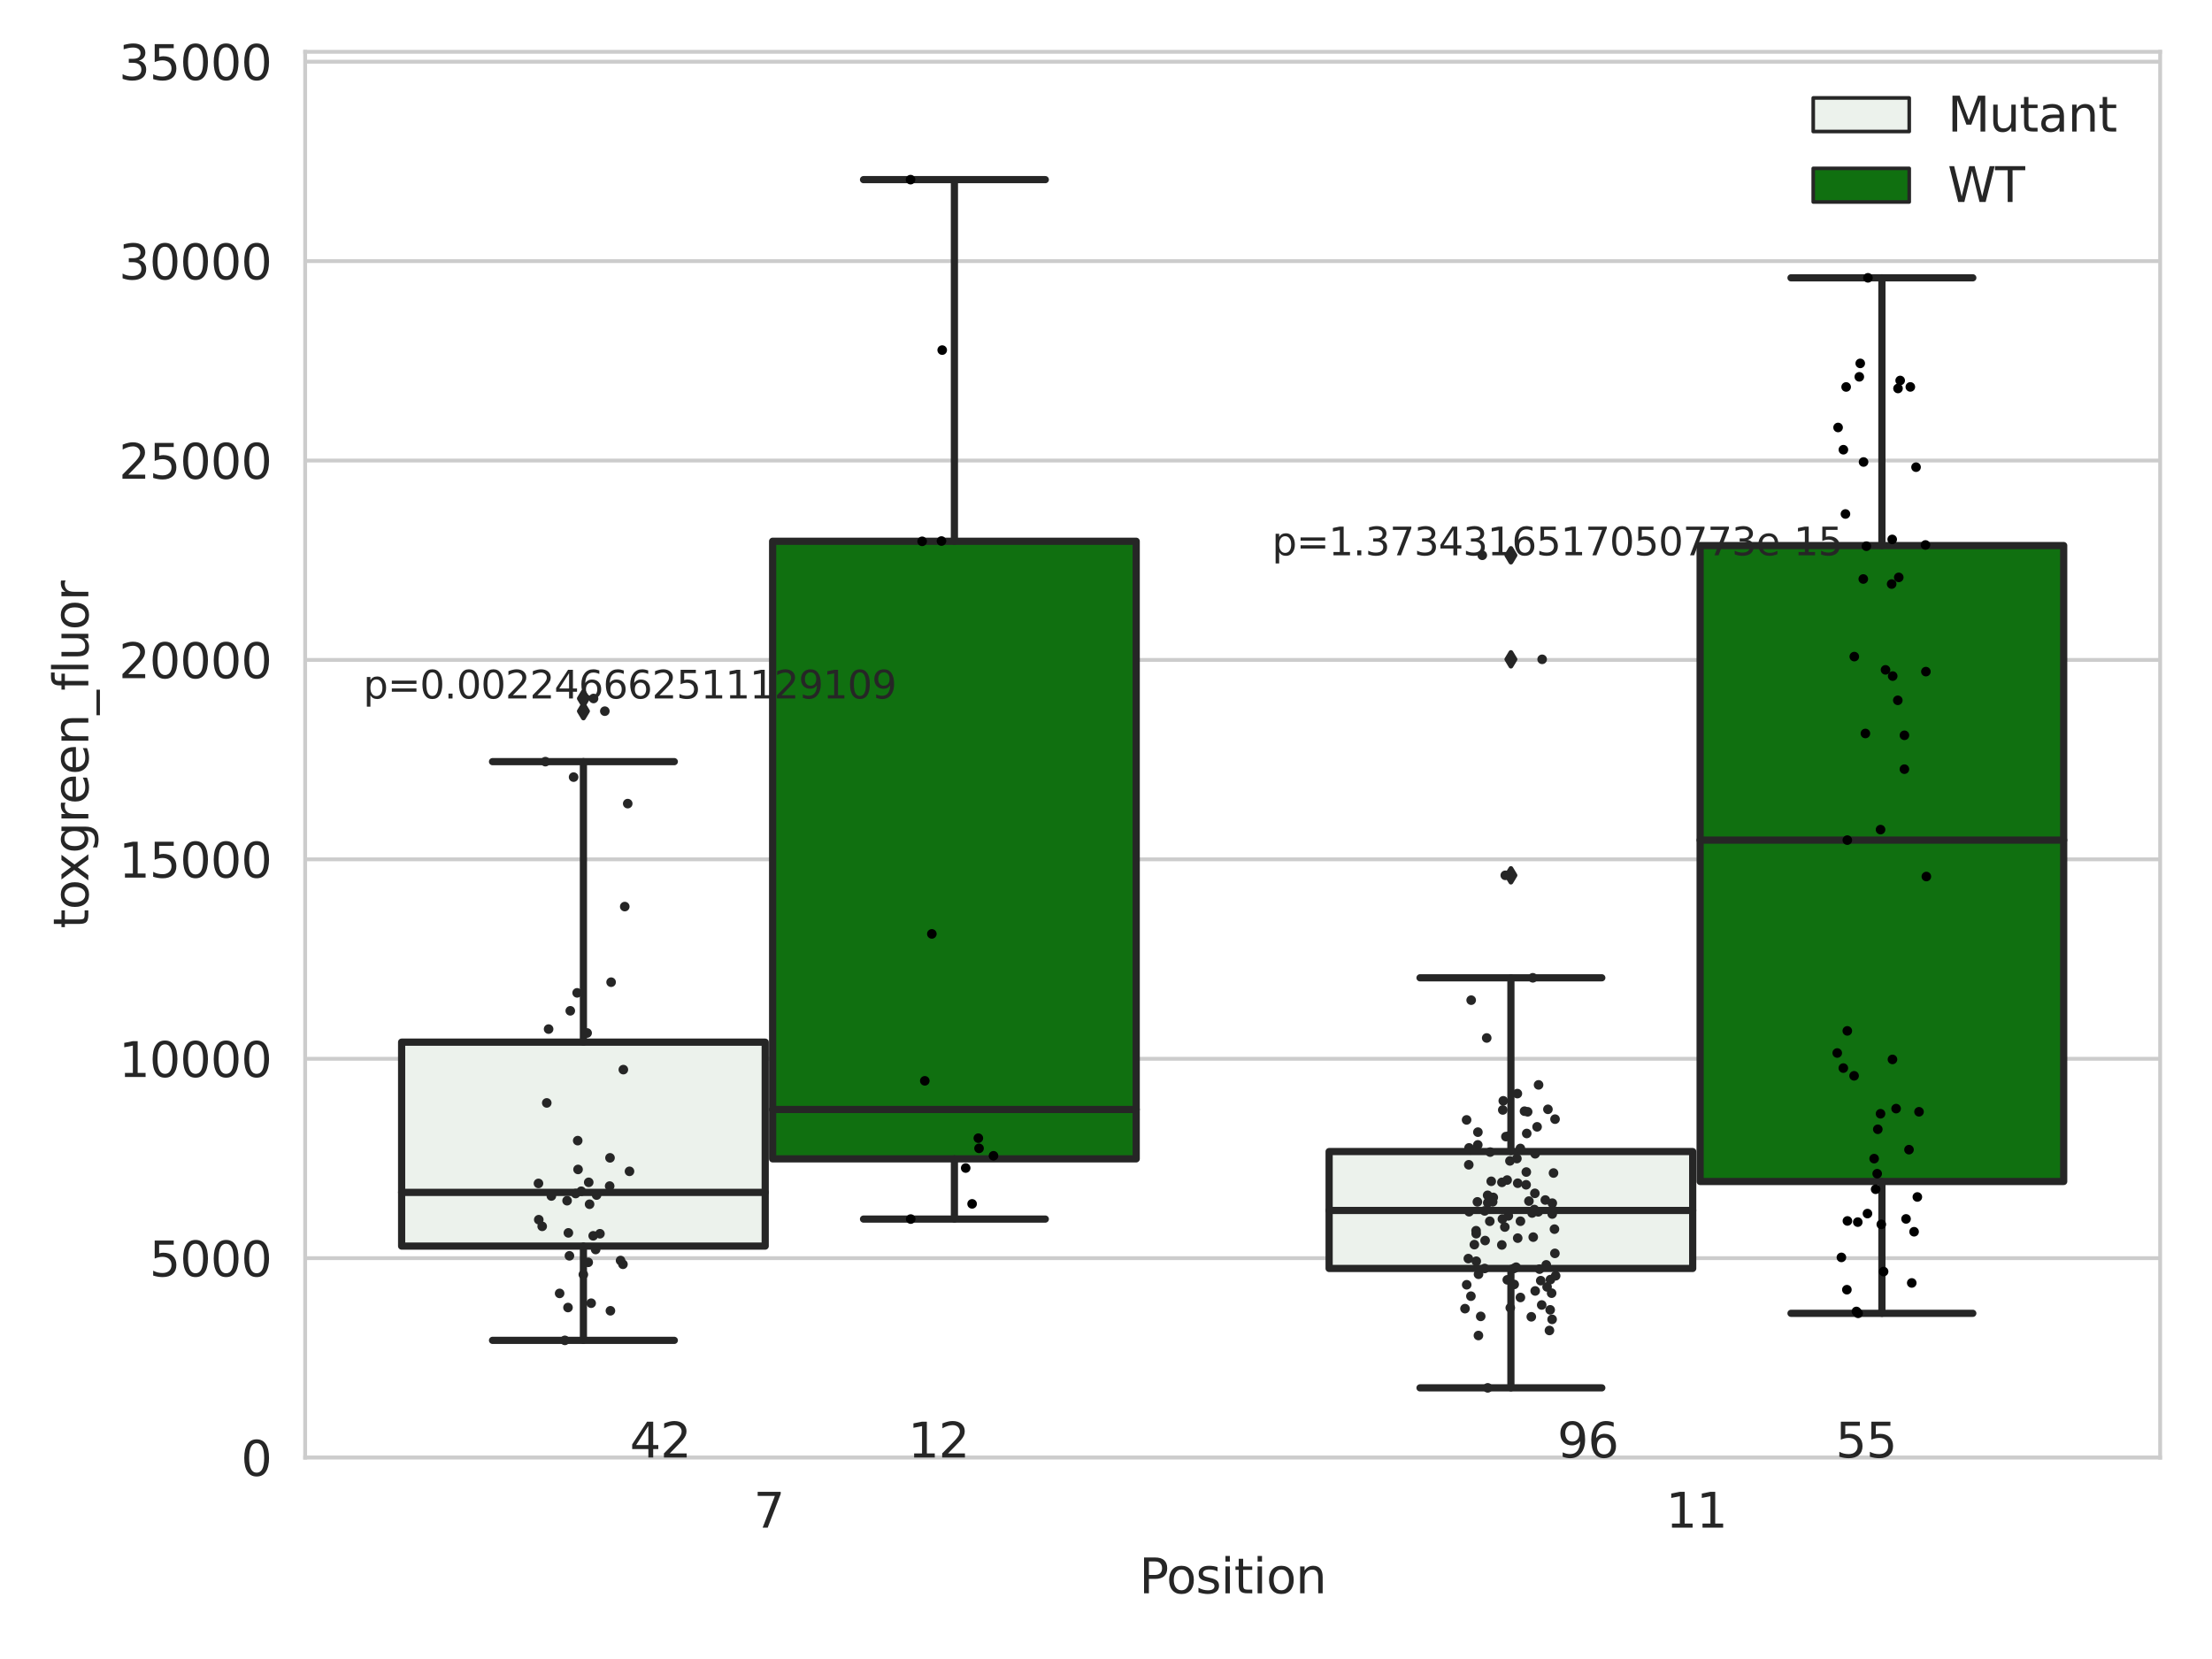 <?xml version="1.0" encoding="utf-8" standalone="no"?>
<!DOCTYPE svg PUBLIC "-//W3C//DTD SVG 1.1//EN"
  "http://www.w3.org/Graphics/SVG/1.1/DTD/svg11.dtd">
<svg xmlns:xlink="http://www.w3.org/1999/xlink" width="460.8pt" height="345.6pt" viewBox="0 0 460.8 345.6" xmlns="http://www.w3.org/2000/svg" version="1.1">
 <defs>
  <style type="text/css">*{stroke-linejoin: round; stroke-linecap: butt}</style>
 </defs>
 <g id="figure_1">
  <g id="patch_1">
   <path d="M 0 345.6 
L 460.8 345.6 
L 460.8 0 
L 0 0 
z
" style="fill: #ffffff"/>
  </g>
  <g id="axes_1">
   <g id="patch_2">
    <path d="M 63.571 303.64 
L 450 303.64 
L 450 10.8 
L 63.571 10.8 
z
" style="fill: #ffffff"/>
   </g>
   <g id="matplotlib.axis_1">
    <g id="xtick_1">
     <g id="text_1">
      <!-- 7 -->
      <g style="fill: #262626" transform="translate(156.997 318.238)scale(0.1 -0.1)">
       <defs>
        <path id="DejaVuSans-37" d="M 525 4666 
L 3525 4666 
L 3525 4397 
L 1831 0 
L 1172 0 
L 2766 4134 
L 525 4134 
L 525 4666 
z
" transform="scale(0.016)"/>
       </defs>
       <use xlink:href="#DejaVuSans-37"/>
      </g>
     </g>
    </g>
    <g id="xtick_2">
     <g id="text_2">
      <!-- 11 -->
      <g style="fill: #262626" transform="translate(347.03 318.238)scale(0.1 -0.1)">
       <defs>
        <path id="DejaVuSans-31" d="M 794 531 
L 1825 531 
L 1825 4091 
L 703 3866 
L 703 4441 
L 1819 4666 
L 2450 4666 
L 2450 531 
L 3481 531 
L 3481 0 
L 794 0 
L 794 531 
z
" transform="scale(0.016)"/>
       </defs>
       <use xlink:href="#DejaVuSans-31"/>
       <use xlink:href="#DejaVuSans-31" x="63.623"/>
      </g>
     </g>
    </g>
    <g id="text_3">
     <!-- Position -->
     <g style="fill: #262626" transform="translate(237.322 331.917)scale(0.1 -0.1)">
      <defs>
       <path id="DejaVuSans-50" d="M 1259 4147 
L 1259 2394 
L 2053 2394 
Q 2494 2394 2734 2622 
Q 2975 2850 2975 3272 
Q 2975 3691 2734 3919 
Q 2494 4147 2053 4147 
L 1259 4147 
z
M 628 4666 
L 2053 4666 
Q 2838 4666 3239 4311 
Q 3641 3956 3641 3272 
Q 3641 2581 3239 2228 
Q 2838 1875 2053 1875 
L 1259 1875 
L 1259 0 
L 628 0 
L 628 4666 
z
" transform="scale(0.016)"/>
       <path id="DejaVuSans-6f" d="M 1959 3097 
Q 1497 3097 1228 2736 
Q 959 2375 959 1747 
Q 959 1119 1226 758 
Q 1494 397 1959 397 
Q 2419 397 2687 759 
Q 2956 1122 2956 1747 
Q 2956 2369 2687 2733 
Q 2419 3097 1959 3097 
z
M 1959 3584 
Q 2709 3584 3137 3096 
Q 3566 2609 3566 1747 
Q 3566 888 3137 398 
Q 2709 -91 1959 -91 
Q 1206 -91 779 398 
Q 353 888 353 1747 
Q 353 2609 779 3096 
Q 1206 3584 1959 3584 
z
" transform="scale(0.016)"/>
       <path id="DejaVuSans-73" d="M 2834 3397 
L 2834 2853 
Q 2591 2978 2328 3040 
Q 2066 3103 1784 3103 
Q 1356 3103 1142 2972 
Q 928 2841 928 2578 
Q 928 2378 1081 2264 
Q 1234 2150 1697 2047 
L 1894 2003 
Q 2506 1872 2764 1633 
Q 3022 1394 3022 966 
Q 3022 478 2636 193 
Q 2250 -91 1575 -91 
Q 1294 -91 989 -36 
Q 684 19 347 128 
L 347 722 
Q 666 556 975 473 
Q 1284 391 1588 391 
Q 1994 391 2212 530 
Q 2431 669 2431 922 
Q 2431 1156 2273 1281 
Q 2116 1406 1581 1522 
L 1381 1569 
Q 847 1681 609 1914 
Q 372 2147 372 2553 
Q 372 3047 722 3315 
Q 1072 3584 1716 3584 
Q 2034 3584 2315 3537 
Q 2597 3491 2834 3397 
z
" transform="scale(0.016)"/>
       <path id="DejaVuSans-69" d="M 603 3500 
L 1178 3500 
L 1178 0 
L 603 0 
L 603 3500 
z
M 603 4863 
L 1178 4863 
L 1178 4134 
L 603 4134 
L 603 4863 
z
" transform="scale(0.016)"/>
       <path id="DejaVuSans-74" d="M 1172 4494 
L 1172 3500 
L 2356 3500 
L 2356 3053 
L 1172 3053 
L 1172 1153 
Q 1172 725 1289 603 
Q 1406 481 1766 481 
L 2356 481 
L 2356 0 
L 1766 0 
Q 1100 0 847 248 
Q 594 497 594 1153 
L 594 3053 
L 172 3053 
L 172 3500 
L 594 3500 
L 594 4494 
L 1172 4494 
z
" transform="scale(0.016)"/>
       <path id="DejaVuSans-6e" d="M 3513 2113 
L 3513 0 
L 2938 0 
L 2938 2094 
Q 2938 2591 2744 2837 
Q 2550 3084 2163 3084 
Q 1697 3084 1428 2787 
Q 1159 2491 1159 1978 
L 1159 0 
L 581 0 
L 581 3500 
L 1159 3500 
L 1159 2956 
Q 1366 3272 1645 3428 
Q 1925 3584 2291 3584 
Q 2894 3584 3203 3211 
Q 3513 2838 3513 2113 
z
" transform="scale(0.016)"/>
      </defs>
      <use xlink:href="#DejaVuSans-50"/>
      <use xlink:href="#DejaVuSans-6f" x="56.678"/>
      <use xlink:href="#DejaVuSans-73" x="117.859"/>
      <use xlink:href="#DejaVuSans-69" x="169.959"/>
      <use xlink:href="#DejaVuSans-74" x="197.742"/>
      <use xlink:href="#DejaVuSans-69" x="236.951"/>
      <use xlink:href="#DejaVuSans-6f" x="264.734"/>
      <use xlink:href="#DejaVuSans-6e" x="325.916"/>
     </g>
    </g>
   </g>
   <g id="matplotlib.axis_2">
    <g id="ytick_1">
     <g id="line2d_1">
      <path d="M 63.571 303.64 
L 450 303.64 
" clip-path="url(#p4d2f147c41)" style="fill: none; stroke: #cccccc; stroke-width: 0.8; stroke-linecap: round"/>
     </g>
     <g id="text_4">
      <!-- 0 -->
      <g style="fill: #262626" transform="translate(50.209 307.439)scale(0.1 -0.1)">
       <defs>
        <path id="DejaVuSans-30" d="M 2034 4250 
Q 1547 4250 1301 3770 
Q 1056 3291 1056 2328 
Q 1056 1369 1301 889 
Q 1547 409 2034 409 
Q 2525 409 2770 889 
Q 3016 1369 3016 2328 
Q 3016 3291 2770 3770 
Q 2525 4250 2034 4250 
z
M 2034 4750 
Q 2819 4750 3233 4129 
Q 3647 3509 3647 2328 
Q 3647 1150 3233 529 
Q 2819 -91 2034 -91 
Q 1250 -91 836 529 
Q 422 1150 422 2328 
Q 422 3509 836 4129 
Q 1250 4750 2034 4750 
z
" transform="scale(0.016)"/>
       </defs>
       <use xlink:href="#DejaVuSans-30"/>
      </g>
     </g>
    </g>
    <g id="ytick_2">
     <g id="line2d_2">
      <path d="M 63.571 262.099 
L 450 262.099 
" clip-path="url(#p4d2f147c41)" style="fill: none; stroke: #cccccc; stroke-width: 0.8; stroke-linecap: round"/>
     </g>
     <g id="text_5">
      <!-- 5000 -->
      <g style="fill: #262626" transform="translate(31.121 265.898)scale(0.1 -0.1)">
       <defs>
        <path id="DejaVuSans-35" d="M 691 4666 
L 3169 4666 
L 3169 4134 
L 1269 4134 
L 1269 2991 
Q 1406 3038 1543 3061 
Q 1681 3084 1819 3084 
Q 2600 3084 3056 2656 
Q 3513 2228 3513 1497 
Q 3513 744 3044 326 
Q 2575 -91 1722 -91 
Q 1428 -91 1123 -41 
Q 819 9 494 109 
L 494 744 
Q 775 591 1075 516 
Q 1375 441 1709 441 
Q 2250 441 2565 725 
Q 2881 1009 2881 1497 
Q 2881 1984 2565 2268 
Q 2250 2553 1709 2553 
Q 1456 2553 1204 2497 
Q 953 2441 691 2322 
L 691 4666 
z
" transform="scale(0.016)"/>
       </defs>
       <use xlink:href="#DejaVuSans-35"/>
       <use xlink:href="#DejaVuSans-30" x="63.623"/>
       <use xlink:href="#DejaVuSans-30" x="127.246"/>
       <use xlink:href="#DejaVuSans-30" x="190.869"/>
      </g>
     </g>
    </g>
    <g id="ytick_3">
     <g id="line2d_3">
      <path d="M 63.571 220.558 
L 450 220.558 
" clip-path="url(#p4d2f147c41)" style="fill: none; stroke: #cccccc; stroke-width: 0.8; stroke-linecap: round"/>
     </g>
     <g id="text_6">
      <!-- 10000 -->
      <g style="fill: #262626" transform="translate(24.759 224.357)scale(0.1 -0.1)">
       <use xlink:href="#DejaVuSans-31"/>
       <use xlink:href="#DejaVuSans-30" x="63.623"/>
       <use xlink:href="#DejaVuSans-30" x="127.246"/>
       <use xlink:href="#DejaVuSans-30" x="190.869"/>
       <use xlink:href="#DejaVuSans-30" x="254.492"/>
      </g>
     </g>
    </g>
    <g id="ytick_4">
     <g id="line2d_4">
      <path d="M 63.571 179.017 
L 450 179.017 
" clip-path="url(#p4d2f147c41)" style="fill: none; stroke: #cccccc; stroke-width: 0.8; stroke-linecap: round"/>
     </g>
     <g id="text_7">
      <!-- 15000 -->
      <g style="fill: #262626" transform="translate(24.759 182.817)scale(0.1 -0.1)">
       <use xlink:href="#DejaVuSans-31"/>
       <use xlink:href="#DejaVuSans-35" x="63.623"/>
       <use xlink:href="#DejaVuSans-30" x="127.246"/>
       <use xlink:href="#DejaVuSans-30" x="190.869"/>
       <use xlink:href="#DejaVuSans-30" x="254.492"/>
      </g>
     </g>
    </g>
    <g id="ytick_5">
     <g id="line2d_5">
      <path d="M 63.571 137.476 
L 450 137.476 
" clip-path="url(#p4d2f147c41)" style="fill: none; stroke: #cccccc; stroke-width: 0.8; stroke-linecap: round"/>
     </g>
     <g id="text_8">
      <!-- 20000 -->
      <g style="fill: #262626" transform="translate(24.759 141.276)scale(0.1 -0.1)">
       <defs>
        <path id="DejaVuSans-32" d="M 1228 531 
L 3431 531 
L 3431 0 
L 469 0 
L 469 531 
Q 828 903 1448 1529 
Q 2069 2156 2228 2338 
Q 2531 2678 2651 2914 
Q 2772 3150 2772 3378 
Q 2772 3750 2511 3984 
Q 2250 4219 1831 4219 
Q 1534 4219 1204 4116 
Q 875 4013 500 3803 
L 500 4441 
Q 881 4594 1212 4672 
Q 1544 4750 1819 4750 
Q 2544 4750 2975 4387 
Q 3406 4025 3406 3419 
Q 3406 3131 3298 2873 
Q 3191 2616 2906 2266 
Q 2828 2175 2409 1742 
Q 1991 1309 1228 531 
z
" transform="scale(0.016)"/>
       </defs>
       <use xlink:href="#DejaVuSans-32"/>
       <use xlink:href="#DejaVuSans-30" x="63.623"/>
       <use xlink:href="#DejaVuSans-30" x="127.246"/>
       <use xlink:href="#DejaVuSans-30" x="190.869"/>
       <use xlink:href="#DejaVuSans-30" x="254.492"/>
      </g>
     </g>
    </g>
    <g id="ytick_6">
     <g id="line2d_6">
      <path d="M 63.571 95.936 
L 450 95.936 
" clip-path="url(#p4d2f147c41)" style="fill: none; stroke: #cccccc; stroke-width: 0.8; stroke-linecap: round"/>
     </g>
     <g id="text_9">
      <!-- 25000 -->
      <g style="fill: #262626" transform="translate(24.759 99.735)scale(0.1 -0.1)">
       <use xlink:href="#DejaVuSans-32"/>
       <use xlink:href="#DejaVuSans-35" x="63.623"/>
       <use xlink:href="#DejaVuSans-30" x="127.246"/>
       <use xlink:href="#DejaVuSans-30" x="190.869"/>
       <use xlink:href="#DejaVuSans-30" x="254.492"/>
      </g>
     </g>
    </g>
    <g id="ytick_7">
     <g id="line2d_7">
      <path d="M 63.571 54.395 
L 450 54.395 
" clip-path="url(#p4d2f147c41)" style="fill: none; stroke: #cccccc; stroke-width: 0.8; stroke-linecap: round"/>
     </g>
     <g id="text_10">
      <!-- 30000 -->
      <g style="fill: #262626" transform="translate(24.759 58.194)scale(0.1 -0.1)">
       <defs>
        <path id="DejaVuSans-33" d="M 2597 2516 
Q 3050 2419 3304 2112 
Q 3559 1806 3559 1356 
Q 3559 666 3084 287 
Q 2609 -91 1734 -91 
Q 1441 -91 1130 -33 
Q 819 25 488 141 
L 488 750 
Q 750 597 1062 519 
Q 1375 441 1716 441 
Q 2309 441 2620 675 
Q 2931 909 2931 1356 
Q 2931 1769 2642 2001 
Q 2353 2234 1838 2234 
L 1294 2234 
L 1294 2753 
L 1863 2753 
Q 2328 2753 2575 2939 
Q 2822 3125 2822 3475 
Q 2822 3834 2567 4026 
Q 2313 4219 1838 4219 
Q 1578 4219 1281 4162 
Q 984 4106 628 3988 
L 628 4550 
Q 988 4650 1302 4700 
Q 1616 4750 1894 4750 
Q 2613 4750 3031 4423 
Q 3450 4097 3450 3541 
Q 3450 3153 3228 2886 
Q 3006 2619 2597 2516 
z
" transform="scale(0.016)"/>
       </defs>
       <use xlink:href="#DejaVuSans-33"/>
       <use xlink:href="#DejaVuSans-30" x="63.623"/>
       <use xlink:href="#DejaVuSans-30" x="127.246"/>
       <use xlink:href="#DejaVuSans-30" x="190.869"/>
       <use xlink:href="#DejaVuSans-30" x="254.492"/>
      </g>
     </g>
    </g>
    <g id="ytick_8">
     <g id="line2d_8">
      <path d="M 63.571 12.854 
L 450 12.854 
" clip-path="url(#p4d2f147c41)" style="fill: none; stroke: #cccccc; stroke-width: 0.8; stroke-linecap: round"/>
     </g>
     <g id="text_11">
      <!-- 35000 -->
      <g style="fill: #262626" transform="translate(24.759 16.653)scale(0.1 -0.1)">
       <use xlink:href="#DejaVuSans-33"/>
       <use xlink:href="#DejaVuSans-35" x="63.623"/>
       <use xlink:href="#DejaVuSans-30" x="127.246"/>
       <use xlink:href="#DejaVuSans-30" x="190.869"/>
       <use xlink:href="#DejaVuSans-30" x="254.492"/>
      </g>
     </g>
    </g>
    <g id="text_12">
     <!-- toxgreen_fluor -->
     <g style="fill: #262626" transform="translate(18.401 193.415)rotate(-90)scale(0.1 -0.1)">
      <defs>
       <path id="DejaVuSans-78" d="M 3513 3500 
L 2247 1797 
L 3578 0 
L 2900 0 
L 1881 1375 
L 863 0 
L 184 0 
L 1544 1831 
L 300 3500 
L 978 3500 
L 1906 2253 
L 2834 3500 
L 3513 3500 
z
" transform="scale(0.016)"/>
       <path id="DejaVuSans-67" d="M 2906 1791 
Q 2906 2416 2648 2759 
Q 2391 3103 1925 3103 
Q 1463 3103 1205 2759 
Q 947 2416 947 1791 
Q 947 1169 1205 825 
Q 1463 481 1925 481 
Q 2391 481 2648 825 
Q 2906 1169 2906 1791 
z
M 3481 434 
Q 3481 -459 3084 -895 
Q 2688 -1331 1869 -1331 
Q 1566 -1331 1297 -1286 
Q 1028 -1241 775 -1147 
L 775 -588 
Q 1028 -725 1275 -790 
Q 1522 -856 1778 -856 
Q 2344 -856 2625 -561 
Q 2906 -266 2906 331 
L 2906 616 
Q 2728 306 2450 153 
Q 2172 0 1784 0 
Q 1141 0 747 490 
Q 353 981 353 1791 
Q 353 2603 747 3093 
Q 1141 3584 1784 3584 
Q 2172 3584 2450 3431 
Q 2728 3278 2906 2969 
L 2906 3500 
L 3481 3500 
L 3481 434 
z
" transform="scale(0.016)"/>
       <path id="DejaVuSans-72" d="M 2631 2963 
Q 2534 3019 2420 3045 
Q 2306 3072 2169 3072 
Q 1681 3072 1420 2755 
Q 1159 2438 1159 1844 
L 1159 0 
L 581 0 
L 581 3500 
L 1159 3500 
L 1159 2956 
Q 1341 3275 1631 3429 
Q 1922 3584 2338 3584 
Q 2397 3584 2469 3576 
Q 2541 3569 2628 3553 
L 2631 2963 
z
" transform="scale(0.016)"/>
       <path id="DejaVuSans-65" d="M 3597 1894 
L 3597 1613 
L 953 1613 
Q 991 1019 1311 708 
Q 1631 397 2203 397 
Q 2534 397 2845 478 
Q 3156 559 3463 722 
L 3463 178 
Q 3153 47 2828 -22 
Q 2503 -91 2169 -91 
Q 1331 -91 842 396 
Q 353 884 353 1716 
Q 353 2575 817 3079 
Q 1281 3584 2069 3584 
Q 2775 3584 3186 3129 
Q 3597 2675 3597 1894 
z
M 3022 2063 
Q 3016 2534 2758 2815 
Q 2500 3097 2075 3097 
Q 1594 3097 1305 2825 
Q 1016 2553 972 2059 
L 3022 2063 
z
" transform="scale(0.016)"/>
       <path id="DejaVuSans-5f" d="M 3263 -1063 
L 3263 -1509 
L -63 -1509 
L -63 -1063 
L 3263 -1063 
z
" transform="scale(0.016)"/>
       <path id="DejaVuSans-66" d="M 2375 4863 
L 2375 4384 
L 1825 4384 
Q 1516 4384 1395 4259 
Q 1275 4134 1275 3809 
L 1275 3500 
L 2222 3500 
L 2222 3053 
L 1275 3053 
L 1275 0 
L 697 0 
L 697 3053 
L 147 3053 
L 147 3500 
L 697 3500 
L 697 3744 
Q 697 4328 969 4595 
Q 1241 4863 1831 4863 
L 2375 4863 
z
" transform="scale(0.016)"/>
       <path id="DejaVuSans-6c" d="M 603 4863 
L 1178 4863 
L 1178 0 
L 603 0 
L 603 4863 
z
" transform="scale(0.016)"/>
       <path id="DejaVuSans-75" d="M 544 1381 
L 544 3500 
L 1119 3500 
L 1119 1403 
Q 1119 906 1312 657 
Q 1506 409 1894 409 
Q 2359 409 2629 706 
Q 2900 1003 2900 1516 
L 2900 3500 
L 3475 3500 
L 3475 0 
L 2900 0 
L 2900 538 
Q 2691 219 2414 64 
Q 2138 -91 1772 -91 
Q 1169 -91 856 284 
Q 544 659 544 1381 
z
M 1991 3584 
L 1991 3584 
z
" transform="scale(0.016)"/>
      </defs>
      <use xlink:href="#DejaVuSans-74"/>
      <use xlink:href="#DejaVuSans-6f" x="39.209"/>
      <use xlink:href="#DejaVuSans-78" x="97.266"/>
      <use xlink:href="#DejaVuSans-67" x="156.445"/>
      <use xlink:href="#DejaVuSans-72" x="219.922"/>
      <use xlink:href="#DejaVuSans-65" x="258.785"/>
      <use xlink:href="#DejaVuSans-65" x="320.309"/>
      <use xlink:href="#DejaVuSans-6e" x="381.832"/>
      <use xlink:href="#DejaVuSans-5f" x="445.211"/>
      <use xlink:href="#DejaVuSans-66" x="495.211"/>
      <use xlink:href="#DejaVuSans-6c" x="530.416"/>
      <use xlink:href="#DejaVuSans-75" x="558.199"/>
      <use xlink:href="#DejaVuSans-6f" x="621.578"/>
      <use xlink:href="#DejaVuSans-72" x="682.76"/>
     </g>
    </g>
   </g>
   <g id="patch_3">
    <path d="M 83.666 259.582 
L 159.406 259.582 
L 159.406 217.099 
L 83.666 217.099 
L 83.666 259.582 
z
" clip-path="url(#p4d2f147c41)" style="fill: #ecf2ec; stroke: #262626; stroke-width: 1.5; stroke-linejoin: miter"/>
   </g>
   <g id="patch_4">
    <path d="M 160.951 241.409 
L 236.691 241.409 
L 236.691 112.754 
L 160.951 112.754 
L 160.951 241.409 
z
" clip-path="url(#p4d2f147c41)" style="fill: #107010; stroke: #262626; stroke-width: 1.5; stroke-linejoin: miter"/>
   </g>
   <g id="patch_5">
    <path d="M 276.88 264.243 
L 352.62 264.243 
L 352.62 239.892 
L 276.88 239.892 
L 276.88 264.243 
z
" clip-path="url(#p4d2f147c41)" style="fill: #ecf2ec; stroke: #262626; stroke-width: 1.5; stroke-linejoin: miter"/>
   </g>
   <g id="patch_6">
    <path d="M 354.166 246.124 
L 429.906 246.124 
L 429.906 113.652 
L 354.166 113.652 
L 354.166 246.124 
z
" clip-path="url(#p4d2f147c41)" style="fill: #107010; stroke: #262626; stroke-width: 1.5; stroke-linejoin: miter"/>
   </g>
   <g id="patch_7">
    <path d="M 160.178 303.64 
L 160.178 303.64 
L 160.178 303.64 
L 160.178 303.64 
z
" clip-path="url(#p4d2f147c41)" style="fill: #ecf2ec; stroke: #262626; stroke-width: 0.75; stroke-linejoin: miter"/>
   </g>
   <g id="patch_8">
    <path d="M 160.178 303.64 
L 160.178 303.64 
L 160.178 303.64 
L 160.178 303.64 
z
" clip-path="url(#p4d2f147c41)" style="fill: #107010; stroke: #262626; stroke-width: 0.75; stroke-linejoin: miter"/>
   </g>
   <g id="PathCollection_1"/>
   <g id="PathCollection_2"/>
   <g id="line2d_9">
    <path d="M 121.536 259.582 
L 121.536 279.221 
" clip-path="url(#p4d2f147c41)" style="fill: none; stroke: #262626; stroke-width: 1.5; stroke-linecap: round"/>
   </g>
   <g id="line2d_10">
    <path d="M 121.536 217.099 
L 121.536 158.664 
" clip-path="url(#p4d2f147c41)" style="fill: none; stroke: #262626; stroke-width: 1.5; stroke-linecap: round"/>
   </g>
   <g id="line2d_11">
    <path d="M 102.601 279.221 
L 140.471 279.221 
" clip-path="url(#p4d2f147c41)" style="fill: none; stroke: #262626; stroke-width: 1.5; stroke-linecap: round"/>
   </g>
   <g id="line2d_12">
    <path d="M 102.601 158.664 
L 140.471 158.664 
" clip-path="url(#p4d2f147c41)" style="fill: none; stroke: #262626; stroke-width: 1.5; stroke-linecap: round"/>
   </g>
   <g id="line2d_13">
    <defs>
     <path id="mb3ec83f183" d="M -0 1.414 
L 0.849 0 
L 0 -1.414 
L -0.849 -0 
z
" style="stroke: #262626; stroke-linejoin: miter"/>
    </defs>
    <g clip-path="url(#p4d2f147c41)">
     <use xlink:href="#mb3ec83f183" x="121.536" y="145.508" style="fill: #262626; stroke: #262626; stroke-linejoin: miter"/>
     <use xlink:href="#mb3ec83f183" x="121.536" y="148.149" style="fill: #262626; stroke: #262626; stroke-linejoin: miter"/>
    </g>
   </g>
   <g id="line2d_14">
    <path d="M 198.821 241.409 
L 198.821 253.955 
" clip-path="url(#p4d2f147c41)" style="fill: none; stroke: #262626; stroke-width: 1.5; stroke-linecap: round"/>
   </g>
   <g id="line2d_15">
    <path d="M 198.821 112.754 
L 198.821 37.422 
" clip-path="url(#p4d2f147c41)" style="fill: none; stroke: #262626; stroke-width: 1.5; stroke-linecap: round"/>
   </g>
   <g id="line2d_16">
    <path d="M 179.886 253.955 
L 217.756 253.955 
" clip-path="url(#p4d2f147c41)" style="fill: none; stroke: #262626; stroke-width: 1.5; stroke-linecap: round"/>
   </g>
   <g id="line2d_17">
    <path d="M 179.886 37.422 
L 217.756 37.422 
" clip-path="url(#p4d2f147c41)" style="fill: none; stroke: #262626; stroke-width: 1.5; stroke-linecap: round"/>
   </g>
   <g id="line2d_18"/>
   <g id="line2d_19">
    <path d="M 314.75 264.243 
L 314.75 289.115 
" clip-path="url(#p4d2f147c41)" style="fill: none; stroke: #262626; stroke-width: 1.5; stroke-linecap: round"/>
   </g>
   <g id="line2d_20">
    <path d="M 314.75 239.892 
L 314.75 203.694 
" clip-path="url(#p4d2f147c41)" style="fill: none; stroke: #262626; stroke-width: 1.5; stroke-linecap: round"/>
   </g>
   <g id="line2d_21">
    <path d="M 295.815 289.115 
L 333.685 289.115 
" clip-path="url(#p4d2f147c41)" style="fill: none; stroke: #262626; stroke-width: 1.5; stroke-linecap: round"/>
   </g>
   <g id="line2d_22">
    <path d="M 295.815 203.694 
L 333.685 203.694 
" clip-path="url(#p4d2f147c41)" style="fill: none; stroke: #262626; stroke-width: 1.5; stroke-linecap: round"/>
   </g>
   <g id="line2d_23">
    <g clip-path="url(#p4d2f147c41)">
     <use xlink:href="#mb3ec83f183" x="314.75" y="137.349" style="fill: #262626; stroke: #262626; stroke-linejoin: miter"/>
     <use xlink:href="#mb3ec83f183" x="314.75" y="115.677" style="fill: #262626; stroke: #262626; stroke-linejoin: miter"/>
     <use xlink:href="#mb3ec83f183" x="314.75" y="182.345" style="fill: #262626; stroke: #262626; stroke-linejoin: miter"/>
    </g>
   </g>
   <g id="line2d_24">
    <path d="M 392.036 246.124 
L 392.036 273.587 
" clip-path="url(#p4d2f147c41)" style="fill: none; stroke: #262626; stroke-width: 1.5; stroke-linecap: round"/>
   </g>
   <g id="line2d_25">
    <path d="M 392.036 113.652 
L 392.036 57.875 
" clip-path="url(#p4d2f147c41)" style="fill: none; stroke: #262626; stroke-width: 1.5; stroke-linecap: round"/>
   </g>
   <g id="line2d_26">
    <path d="M 373.101 273.587 
L 410.971 273.587 
" clip-path="url(#p4d2f147c41)" style="fill: none; stroke: #262626; stroke-width: 1.5; stroke-linecap: round"/>
   </g>
   <g id="line2d_27">
    <path d="M 373.101 57.875 
L 410.971 57.875 
" clip-path="url(#p4d2f147c41)" style="fill: none; stroke: #262626; stroke-width: 1.5; stroke-linecap: round"/>
   </g>
   <g id="line2d_28"/>
   <g id="line2d_29">
    <path d="M 83.666 248.396 
L 159.406 248.396 
" clip-path="url(#p4d2f147c41)" style="fill: none; stroke: #262626; stroke-width: 1.5; stroke-linecap: round"/>
   </g>
   <g id="line2d_30">
    <path d="M 160.951 231.128 
L 236.691 231.128 
" clip-path="url(#p4d2f147c41)" style="fill: none; stroke: #262626; stroke-width: 1.5; stroke-linecap: round"/>
   </g>
   <g id="line2d_31">
    <path d="M 276.88 252.16 
L 352.62 252.16 
" clip-path="url(#p4d2f147c41)" style="fill: none; stroke: #262626; stroke-width: 1.5; stroke-linecap: round"/>
   </g>
   <g id="line2d_32">
    <path d="M 354.166 175.012 
L 429.906 175.012 
" clip-path="url(#p4d2f147c41)" style="fill: none; stroke: #262626; stroke-width: 1.5; stroke-linecap: round"/>
   </g>
   <g id="patch_9">
    <path d="M 63.571 303.64 
L 63.571 10.8 
" style="fill: none; stroke: #cccccc; stroke-width: 0.8; stroke-linejoin: miter; stroke-linecap: square"/>
   </g>
   <g id="patch_10">
    <path d="M 450 303.64 
L 450 10.8 
" style="fill: none; stroke: #cccccc; stroke-width: 0.8; stroke-linejoin: miter; stroke-linecap: square"/>
   </g>
   <g id="patch_11">
    <path d="M 63.571 303.64 
L 450 303.64 
" style="fill: none; stroke: #cccccc; stroke-width: 0.8; stroke-linejoin: miter; stroke-linecap: square"/>
   </g>
   <g id="patch_12">
    <path d="M 63.571 10.8 
L 450 10.8 
" style="fill: none; stroke: #cccccc; stroke-width: 0.8; stroke-linejoin: miter; stroke-linecap: square"/>
   </g>
   <g id="PathCollection_3">
    <defs>
     <path id="C0_0_e27b7f1fdc" d="M 0 1 
C 0.265 1 0.52 0.895 0.707 0.707 
C 0.895 0.52 1 0.265 1 -0 
C 1 -0.265 0.895 -0.52 0.707 -0.707 
C 0.52 -0.895 0.265 -1 0 -1 
C -0.265 -1 -0.52 -0.895 -0.707 -0.707 
C -0.895 -0.52 -1 -0.265 -1 0 
C -1 0.265 -0.895 0.52 -0.707 0.707 
C -0.52 0.895 -0.265 1 0 1 
z
"/>
    </defs>
    <g clip-path="url(#p4d2f147c41)">
     <use xlink:href="#C0_0_e27b7f1fdc" x="112.947" y="255.47" style="fill: #262626"/>
    </g>
    <g clip-path="url(#p4d2f147c41)">
     <use xlink:href="#C0_0_e27b7f1fdc" x="118.135" y="250.128" style="fill: #262626"/>
    </g>
    <g clip-path="url(#p4d2f147c41)">
     <use xlink:href="#C0_0_e27b7f1fdc" x="127.076" y="241.199" style="fill: #262626"/>
    </g>
    <g clip-path="url(#p4d2f147c41)">
     <use xlink:href="#C0_0_e27b7f1fdc" x="123.151" y="271.478" style="fill: #262626"/>
    </g>
    <g clip-path="url(#p4d2f147c41)">
     <use xlink:href="#C0_0_e27b7f1fdc" x="130.149" y="188.857" style="fill: #262626"/>
    </g>
    <g clip-path="url(#p4d2f147c41)">
     <use xlink:href="#C0_0_e27b7f1fdc" x="120.419" y="243.615" style="fill: #262626"/>
    </g>
    <g clip-path="url(#p4d2f147c41)">
     <use xlink:href="#C0_0_e27b7f1fdc" x="119.492" y="161.887" style="fill: #262626"/>
    </g>
    <g clip-path="url(#p4d2f147c41)">
     <use xlink:href="#C0_0_e27b7f1fdc" x="127.005" y="247.08" style="fill: #262626"/>
    </g>
    <g clip-path="url(#p4d2f147c41)">
     <use xlink:href="#C0_0_e27b7f1fdc" x="118.405" y="256.83" style="fill: #262626"/>
    </g>
    <g clip-path="url(#p4d2f147c41)">
     <use xlink:href="#C0_0_e27b7f1fdc" x="114.284" y="214.377" style="fill: #262626"/>
    </g>
    <g clip-path="url(#p4d2f147c41)">
     <use xlink:href="#C0_0_e27b7f1fdc" x="121.523" y="265.514" style="fill: #262626"/>
    </g>
    <g clip-path="url(#p4d2f147c41)">
     <use xlink:href="#C0_0_e27b7f1fdc" x="122.642" y="246.301" style="fill: #262626"/>
    </g>
    <g clip-path="url(#p4d2f147c41)">
     <use xlink:href="#C0_0_e27b7f1fdc" x="122.307" y="215.191" style="fill: #262626"/>
    </g>
    <g clip-path="url(#p4d2f147c41)">
     <use xlink:href="#C0_0_e27b7f1fdc" x="112.236" y="254.084" style="fill: #262626"/>
    </g>
    <g clip-path="url(#p4d2f147c41)">
     <use xlink:href="#C0_0_e27b7f1fdc" x="122.819" y="250.863" style="fill: #262626"/>
    </g>
    <g clip-path="url(#p4d2f147c41)">
     <use xlink:href="#C0_0_e27b7f1fdc" x="131.135" y="244.009" style="fill: #262626"/>
    </g>
    <g clip-path="url(#p4d2f147c41)">
     <use xlink:href="#C0_0_e27b7f1fdc" x="129.772" y="263.373" style="fill: #262626"/>
    </g>
    <g clip-path="url(#p4d2f147c41)">
     <use xlink:href="#C0_0_e27b7f1fdc" x="121.083" y="248.156" style="fill: #262626"/>
    </g>
    <g clip-path="url(#p4d2f147c41)">
     <use xlink:href="#C0_0_e27b7f1fdc" x="120.229" y="206.829" style="fill: #262626"/>
    </g>
    <g clip-path="url(#p4d2f147c41)">
     <use xlink:href="#C0_0_e27b7f1fdc" x="123.646" y="145.508" style="fill: #262626"/>
    </g>
    <g clip-path="url(#p4d2f147c41)">
     <use xlink:href="#C0_0_e27b7f1fdc" x="122.535" y="262.968" style="fill: #262626"/>
    </g>
    <g clip-path="url(#p4d2f147c41)">
     <use xlink:href="#C0_0_e27b7f1fdc" x="127.161" y="273.06" style="fill: #262626"/>
    </g>
    <g clip-path="url(#p4d2f147c41)">
     <use xlink:href="#C0_0_e27b7f1fdc" x="124.085" y="260.296" style="fill: #262626"/>
    </g>
    <g clip-path="url(#p4d2f147c41)">
     <use xlink:href="#C0_0_e27b7f1fdc" x="119.916" y="248.635" style="fill: #262626"/>
    </g>
    <g clip-path="url(#p4d2f147c41)">
     <use xlink:href="#C0_0_e27b7f1fdc" x="112.174" y="246.526" style="fill: #262626"/>
    </g>
    <g clip-path="url(#p4d2f147c41)">
     <use xlink:href="#C0_0_e27b7f1fdc" x="118.323" y="272.382" style="fill: #262626"/>
    </g>
    <g clip-path="url(#p4d2f147c41)">
     <use xlink:href="#C0_0_e27b7f1fdc" x="129.275" y="262.591" style="fill: #262626"/>
    </g>
    <g clip-path="url(#p4d2f147c41)">
     <use xlink:href="#C0_0_e27b7f1fdc" x="123.572" y="257.44" style="fill: #262626"/>
    </g>
    <g clip-path="url(#p4d2f147c41)">
     <use xlink:href="#C0_0_e27b7f1fdc" x="127.306" y="204.608" style="fill: #262626"/>
    </g>
    <g clip-path="url(#p4d2f147c41)">
     <use xlink:href="#C0_0_e27b7f1fdc" x="120.349" y="237.614" style="fill: #262626"/>
    </g>
    <g clip-path="url(#p4d2f147c41)">
     <use xlink:href="#C0_0_e27b7f1fdc" x="125.996" y="148.149" style="fill: #262626"/>
    </g>
    <g clip-path="url(#p4d2f147c41)">
     <use xlink:href="#C0_0_e27b7f1fdc" x="114.861" y="249.145" style="fill: #262626"/>
    </g>
    <g clip-path="url(#p4d2f147c41)">
     <use xlink:href="#C0_0_e27b7f1fdc" x="124.98" y="257.012" style="fill: #262626"/>
    </g>
    <g clip-path="url(#p4d2f147c41)">
     <use xlink:href="#C0_0_e27b7f1fdc" x="116.58" y="269.438" style="fill: #262626"/>
    </g>
    <g clip-path="url(#p4d2f147c41)">
     <use xlink:href="#C0_0_e27b7f1fdc" x="129.855" y="222.823" style="fill: #262626"/>
    </g>
    <g clip-path="url(#p4d2f147c41)">
     <use xlink:href="#C0_0_e27b7f1fdc" x="124.279" y="248.953" style="fill: #262626"/>
    </g>
    <g clip-path="url(#p4d2f147c41)">
     <use xlink:href="#C0_0_e27b7f1fdc" x="113.618" y="158.664" style="fill: #262626"/>
    </g>
    <g clip-path="url(#p4d2f147c41)">
     <use xlink:href="#C0_0_e27b7f1fdc" x="117.675" y="279.221" style="fill: #262626"/>
    </g>
    <g clip-path="url(#p4d2f147c41)">
     <use xlink:href="#C0_0_e27b7f1fdc" x="130.766" y="167.407" style="fill: #262626"/>
    </g>
    <g clip-path="url(#p4d2f147c41)">
     <use xlink:href="#C0_0_e27b7f1fdc" x="118.8" y="210.572" style="fill: #262626"/>
    </g>
    <g clip-path="url(#p4d2f147c41)">
     <use xlink:href="#C0_0_e27b7f1fdc" x="113.9" y="229.757" style="fill: #262626"/>
    </g>
    <g clip-path="url(#p4d2f147c41)">
     <use xlink:href="#C0_0_e27b7f1fdc" x="118.622" y="261.606" style="fill: #262626"/>
    </g>
   </g>
   <g id="PathCollection_4">
    <defs>
     <path id="C1_0_d67fb357e1" d="M 0 1 
C 0.265 1 0.52 0.895 0.707 0.707 
C 0.895 0.52 1 0.265 1 -0 
C 1 -0.265 0.895 -0.52 0.707 -0.707 
C 0.52 -0.895 0.265 -1 0 -1 
C -0.265 -1 -0.52 -0.895 -0.707 -0.707 
C -0.895 -0.52 -1 -0.265 -1 0 
C -1 0.265 -0.895 0.52 -0.707 0.707 
C -0.52 0.895 -0.265 1 0 1 
z
"/>
    </defs>
    <g clip-path="url(#p4d2f147c41)">
     <use xlink:href="#C1_0_d67fb357e1" x="203.951" y="239.224"/>
    </g>
    <g clip-path="url(#p4d2f147c41)">
     <use xlink:href="#C1_0_d67fb357e1" x="192.101" y="112.769"/>
    </g>
    <g clip-path="url(#p4d2f147c41)">
     <use xlink:href="#C1_0_d67fb357e1" x="196.123" y="112.708"/>
    </g>
    <g clip-path="url(#p4d2f147c41)">
     <use xlink:href="#C1_0_d67fb357e1" x="189.684" y="37.422"/>
    </g>
    <g clip-path="url(#p4d2f147c41)">
     <use xlink:href="#C1_0_d67fb357e1" x="189.719" y="253.955"/>
    </g>
    <g clip-path="url(#p4d2f147c41)">
     <use xlink:href="#C1_0_d67fb357e1" x="196.278" y="72.93"/>
    </g>
    <g clip-path="url(#p4d2f147c41)">
     <use xlink:href="#C1_0_d67fb357e1" x="202.507" y="250.788"/>
    </g>
    <g clip-path="url(#p4d2f147c41)">
     <use xlink:href="#C1_0_d67fb357e1" x="192.652" y="225.156"/>
    </g>
    <g clip-path="url(#p4d2f147c41)">
     <use xlink:href="#C1_0_d67fb357e1" x="203.806" y="237.101"/>
    </g>
    <g clip-path="url(#p4d2f147c41)">
     <use xlink:href="#C1_0_d67fb357e1" x="194.12" y="194.549"/>
    </g>
    <g clip-path="url(#p4d2f147c41)">
     <use xlink:href="#C1_0_d67fb357e1" x="201.172" y="243.323"/>
    </g>
    <g clip-path="url(#p4d2f147c41)">
     <use xlink:href="#C1_0_d67fb357e1" x="206.964" y="240.771"/>
    </g>
   </g>
   <g id="PathCollection_5">
    <defs>
     <path id="C2_0_8e74021016" d="M 0 1 
C 0.265 1 0.52 0.895 0.707 0.707 
C 0.895 0.52 1 0.265 1 -0 
C 1 -0.265 0.895 -0.52 0.707 -0.707 
C 0.52 -0.895 0.265 -1 0 -1 
C -0.265 -1 -0.52 -0.895 -0.707 -0.707 
C -0.895 -0.52 -1 -0.265 -1 0 
C -1 0.265 -0.895 0.52 -0.707 0.707 
C -0.52 0.895 -0.265 1 0 1 
z
"/>
    </defs>
    <g clip-path="url(#p4d2f147c41)">
     <use xlink:href="#C2_0_8e74021016" x="314.547" y="241.84" style="fill: #262626"/>
    </g>
    <g clip-path="url(#p4d2f147c41)">
     <use xlink:href="#C2_0_8e74021016" x="307.852" y="238.5" style="fill: #262626"/>
    </g>
    <g clip-path="url(#p4d2f147c41)">
     <use xlink:href="#C2_0_8e74021016" x="316.17" y="246.485" style="fill: #262626"/>
    </g>
    <g clip-path="url(#p4d2f147c41)">
     <use xlink:href="#C2_0_8e74021016" x="321.256" y="137.349" style="fill: #262626"/>
    </g>
    <g clip-path="url(#p4d2f147c41)">
     <use xlink:href="#C2_0_8e74021016" x="305.882" y="262.188" style="fill: #262626"/>
    </g>
    <g clip-path="url(#p4d2f147c41)">
     <use xlink:href="#C2_0_8e74021016" x="317.583" y="231.48" style="fill: #262626"/>
    </g>
    <g clip-path="url(#p4d2f147c41)">
     <use xlink:href="#C2_0_8e74021016" x="308.788" y="115.677" style="fill: #262626"/>
    </g>
    <g clip-path="url(#p4d2f147c41)">
     <use xlink:href="#C2_0_8e74021016" x="321.918" y="249.984" style="fill: #262626"/>
    </g>
    <g clip-path="url(#p4d2f147c41)">
     <use xlink:href="#C2_0_8e74021016" x="317.918" y="246.814" style="fill: #262626"/>
    </g>
    <g clip-path="url(#p4d2f147c41)">
     <use xlink:href="#C2_0_8e74021016" x="316.096" y="227.819" style="fill: #262626"/>
    </g>
    <g clip-path="url(#p4d2f147c41)">
     <use xlink:href="#C2_0_8e74021016" x="322.285" y="268.085" style="fill: #262626"/>
    </g>
    <g clip-path="url(#p4d2f147c41)">
     <use xlink:href="#C2_0_8e74021016" x="323.372" y="250.637" style="fill: #262626"/>
    </g>
    <g clip-path="url(#p4d2f147c41)">
     <use xlink:href="#C2_0_8e74021016" x="307.874" y="235.847" style="fill: #262626"/>
    </g>
    <g clip-path="url(#p4d2f147c41)">
     <use xlink:href="#C2_0_8e74021016" x="319.313" y="203.694" style="fill: #262626"/>
    </g>
    <g clip-path="url(#p4d2f147c41)">
     <use xlink:href="#C2_0_8e74021016" x="322.985" y="266.562" style="fill: #262626"/>
    </g>
    <g clip-path="url(#p4d2f147c41)">
     <use xlink:href="#C2_0_8e74021016" x="306.035" y="252.428" style="fill: #262626"/>
    </g>
    <g clip-path="url(#p4d2f147c41)">
     <use xlink:href="#C2_0_8e74021016" x="310.35" y="254.41" style="fill: #262626"/>
    </g>
    <g clip-path="url(#p4d2f147c41)">
     <use xlink:href="#C2_0_8e74021016" x="322.928" y="272.865" style="fill: #262626"/>
    </g>
    <g clip-path="url(#p4d2f147c41)">
     <use xlink:href="#C2_0_8e74021016" x="319.167" y="252.694" style="fill: #262626"/>
    </g>
    <g clip-path="url(#p4d2f147c41)">
     <use xlink:href="#C2_0_8e74021016" x="306.027" y="239.127" style="fill: #262626"/>
    </g>
    <g clip-path="url(#p4d2f147c41)">
     <use xlink:href="#C2_0_8e74021016" x="309.899" y="249.002" style="fill: #262626"/>
    </g>
    <g clip-path="url(#p4d2f147c41)">
     <use xlink:href="#C2_0_8e74021016" x="320.708" y="264.384" style="fill: #262626"/>
    </g>
    <g clip-path="url(#p4d2f147c41)">
     <use xlink:href="#C2_0_8e74021016" x="320.204" y="234.741" style="fill: #262626"/>
    </g>
    <g clip-path="url(#p4d2f147c41)">
     <use xlink:href="#C2_0_8e74021016" x="309.71" y="216.228" style="fill: #262626"/>
    </g>
    <g clip-path="url(#p4d2f147c41)">
     <use xlink:href="#C2_0_8e74021016" x="313.162" y="229.321" style="fill: #262626"/>
    </g>
    <g clip-path="url(#p4d2f147c41)">
     <use xlink:href="#C2_0_8e74021016" x="317.958" y="244.156" style="fill: #262626"/>
    </g>
    <g clip-path="url(#p4d2f147c41)">
     <use xlink:href="#C2_0_8e74021016" x="319.809" y="268.928" style="fill: #262626"/>
    </g>
    <g clip-path="url(#p4d2f147c41)">
     <use xlink:href="#C2_0_8e74021016" x="316.738" y="254.403" style="fill: #262626"/>
    </g>
    <g clip-path="url(#p4d2f147c41)">
     <use xlink:href="#C2_0_8e74021016" x="307.769" y="250.37" style="fill: #262626"/>
    </g>
    <g clip-path="url(#p4d2f147c41)">
     <use xlink:href="#C2_0_8e74021016" x="323.823" y="256.054" style="fill: #262626"/>
    </g>
    <g clip-path="url(#p4d2f147c41)">
     <use xlink:href="#C2_0_8e74021016" x="323.912" y="261.1" style="fill: #262626"/>
    </g>
    <g clip-path="url(#p4d2f147c41)">
     <use xlink:href="#C2_0_8e74021016" x="318.047" y="236.125" style="fill: #262626"/>
    </g>
    <g clip-path="url(#p4d2f147c41)">
     <use xlink:href="#C2_0_8e74021016" x="314.622" y="272.439" style="fill: #262626"/>
    </g>
    <g clip-path="url(#p4d2f147c41)">
     <use xlink:href="#C2_0_8e74021016" x="309.922" y="289.115" style="fill: #262626"/>
    </g>
    <g clip-path="url(#p4d2f147c41)">
     <use xlink:href="#C2_0_8e74021016" x="315.84" y="263.98" style="fill: #262626"/>
    </g>
    <g clip-path="url(#p4d2f147c41)">
     <use xlink:href="#C2_0_8e74021016" x="309.279" y="264.247" style="fill: #262626"/>
    </g>
    <g clip-path="url(#p4d2f147c41)">
     <use xlink:href="#C2_0_8e74021016" x="323.626" y="244.361" style="fill: #262626"/>
    </g>
    <g clip-path="url(#p4d2f147c41)">
     <use xlink:href="#C2_0_8e74021016" x="322.778" y="277.162" style="fill: #262626"/>
    </g>
    <g clip-path="url(#p4d2f147c41)">
     <use xlink:href="#C2_0_8e74021016" x="312.858" y="259.346" style="fill: #262626"/>
    </g>
    <g clip-path="url(#p4d2f147c41)">
     <use xlink:href="#C2_0_8e74021016" x="313.705" y="236.778" style="fill: #262626"/>
    </g>
    <g clip-path="url(#p4d2f147c41)">
     <use xlink:href="#C2_0_8e74021016" x="313.483" y="255.615" style="fill: #262626"/>
    </g>
    <g clip-path="url(#p4d2f147c41)">
     <use xlink:href="#C2_0_8e74021016" x="305.539" y="267.641" style="fill: #262626"/>
    </g>
    <g clip-path="url(#p4d2f147c41)">
     <use xlink:href="#C2_0_8e74021016" x="319.399" y="257.715" style="fill: #262626"/>
    </g>
    <g clip-path="url(#p4d2f147c41)">
     <use xlink:href="#C2_0_8e74021016" x="305.188" y="272.615" style="fill: #262626"/>
    </g>
    <g clip-path="url(#p4d2f147c41)">
     <use xlink:href="#C2_0_8e74021016" x="308.004" y="265.451" style="fill: #262626"/>
    </g>
    <g clip-path="url(#p4d2f147c41)">
     <use xlink:href="#C2_0_8e74021016" x="319.636" y="251.967" style="fill: #262626"/>
    </g>
    <g clip-path="url(#p4d2f147c41)">
     <use xlink:href="#C2_0_8e74021016" x="313.965" y="245.827" style="fill: #262626"/>
    </g>
    <g clip-path="url(#p4d2f147c41)">
     <use xlink:href="#C2_0_8e74021016" x="315.996" y="241.351" style="fill: #262626"/>
    </g>
    <g clip-path="url(#p4d2f147c41)">
     <use xlink:href="#C2_0_8e74021016" x="305.518" y="233.296" style="fill: #262626"/>
    </g>
    <g clip-path="url(#p4d2f147c41)">
     <use xlink:href="#C2_0_8e74021016" x="316.722" y="239.246" style="fill: #262626"/>
    </g>
    <g clip-path="url(#p4d2f147c41)">
     <use xlink:href="#C2_0_8e74021016" x="322.461" y="231.091" style="fill: #262626"/>
    </g>
    <g clip-path="url(#p4d2f147c41)">
     <use xlink:href="#C2_0_8e74021016" x="309.377" y="258.428" style="fill: #262626"/>
    </g>
    <g clip-path="url(#p4d2f147c41)">
     <use xlink:href="#C2_0_8e74021016" x="315.435" y="267.571" style="fill: #262626"/>
    </g>
    <g clip-path="url(#p4d2f147c41)">
     <use xlink:href="#C2_0_8e74021016" x="320.448" y="252.444" style="fill: #262626"/>
    </g>
    <g clip-path="url(#p4d2f147c41)">
     <use xlink:href="#C2_0_8e74021016" x="318.504" y="250.209" style="fill: #262626"/>
    </g>
    <g clip-path="url(#p4d2f147c41)">
     <use xlink:href="#C2_0_8e74021016" x="306.419" y="270.016" style="fill: #262626"/>
    </g>
    <g clip-path="url(#p4d2f147c41)">
     <use xlink:href="#C2_0_8e74021016" x="308.46" y="274.227" style="fill: #262626"/>
    </g>
    <g clip-path="url(#p4d2f147c41)">
     <use xlink:href="#C2_0_8e74021016" x="318.24" y="231.609" style="fill: #262626"/>
    </g>
    <g clip-path="url(#p4d2f147c41)">
     <use xlink:href="#C2_0_8e74021016" x="310.95" y="250.364" style="fill: #262626"/>
    </g>
    <g clip-path="url(#p4d2f147c41)">
     <use xlink:href="#C2_0_8e74021016" x="323.942" y="233.14" style="fill: #262626"/>
    </g>
    <g clip-path="url(#p4d2f147c41)">
     <use xlink:href="#C2_0_8e74021016" x="323.439" y="252.067" style="fill: #262626"/>
    </g>
    <g clip-path="url(#p4d2f147c41)">
     <use xlink:href="#C2_0_8e74021016" x="312.979" y="253.942" style="fill: #262626"/>
    </g>
    <g clip-path="url(#p4d2f147c41)">
     <use xlink:href="#C2_0_8e74021016" x="314.307" y="236.666" style="fill: #262626"/>
    </g>
    <g clip-path="url(#p4d2f147c41)">
     <use xlink:href="#C2_0_8e74021016" x="323.359" y="252.902" style="fill: #262626"/>
    </g>
    <g clip-path="url(#p4d2f147c41)">
     <use xlink:href="#C2_0_8e74021016" x="318.997" y="274.313" style="fill: #262626"/>
    </g>
    <g clip-path="url(#p4d2f147c41)">
     <use xlink:href="#C2_0_8e74021016" x="306.473" y="208.351" style="fill: #262626"/>
    </g>
    <g clip-path="url(#p4d2f147c41)">
     <use xlink:href="#C2_0_8e74021016" x="320.966" y="266.787" style="fill: #262626"/>
    </g>
    <g clip-path="url(#p4d2f147c41)">
     <use xlink:href="#C2_0_8e74021016" x="323.333" y="274.849" style="fill: #262626"/>
    </g>
    <g clip-path="url(#p4d2f147c41)">
     <use xlink:href="#C2_0_8e74021016" x="307.496" y="256.377" style="fill: #262626"/>
    </g>
    <g clip-path="url(#p4d2f147c41)">
     <use xlink:href="#C2_0_8e74021016" x="310.651" y="246.086" style="fill: #262626"/>
    </g>
    <g clip-path="url(#p4d2f147c41)">
     <use xlink:href="#C2_0_8e74021016" x="313.995" y="266.613" style="fill: #262626"/>
    </g>
    <g clip-path="url(#p4d2f147c41)">
     <use xlink:href="#C2_0_8e74021016" x="313.057" y="231.225" style="fill: #262626"/>
    </g>
    <g clip-path="url(#p4d2f147c41)">
     <use xlink:href="#C2_0_8e74021016" x="313.577" y="182.345" style="fill: #262626"/>
    </g>
    <g clip-path="url(#p4d2f147c41)">
     <use xlink:href="#C2_0_8e74021016" x="319.802" y="240.358" style="fill: #262626"/>
    </g>
    <g clip-path="url(#p4d2f147c41)">
     <use xlink:href="#C2_0_8e74021016" x="306.331" y="239.558" style="fill: #262626"/>
    </g>
    <g clip-path="url(#p4d2f147c41)">
     <use xlink:href="#C2_0_8e74021016" x="311.076" y="249.442" style="fill: #262626"/>
    </g>
    <g clip-path="url(#p4d2f147c41)">
     <use xlink:href="#C2_0_8e74021016" x="319.742" y="248.594" style="fill: #262626"/>
    </g>
    <g clip-path="url(#p4d2f147c41)">
     <use xlink:href="#C2_0_8e74021016" x="314.213" y="253.289" style="fill: #262626"/>
    </g>
    <g clip-path="url(#p4d2f147c41)">
     <use xlink:href="#C2_0_8e74021016" x="315.388" y="264.242" style="fill: #262626"/>
    </g>
    <g clip-path="url(#p4d2f147c41)">
     <use xlink:href="#C2_0_8e74021016" x="309.284" y="252.253" style="fill: #262626"/>
    </g>
    <g clip-path="url(#p4d2f147c41)">
     <use xlink:href="#C2_0_8e74021016" x="321.165" y="271.851" style="fill: #262626"/>
    </g>
    <g clip-path="url(#p4d2f147c41)">
     <use xlink:href="#C2_0_8e74021016" x="307.535" y="262.733" style="fill: #262626"/>
    </g>
    <g clip-path="url(#p4d2f147c41)">
     <use xlink:href="#C2_0_8e74021016" x="323.231" y="269.39" style="fill: #262626"/>
    </g>
    <g clip-path="url(#p4d2f147c41)">
     <use xlink:href="#C2_0_8e74021016" x="307.135" y="259.28" style="fill: #262626"/>
    </g>
    <g clip-path="url(#p4d2f147c41)">
     <use xlink:href="#C2_0_8e74021016" x="322.114" y="263.491" style="fill: #262626"/>
    </g>
    <g clip-path="url(#p4d2f147c41)">
     <use xlink:href="#C2_0_8e74021016" x="310.427" y="240.004" style="fill: #262626"/>
    </g>
    <g clip-path="url(#p4d2f147c41)">
     <use xlink:href="#C2_0_8e74021016" x="316.73" y="270.288" style="fill: #262626"/>
    </g>
    <g clip-path="url(#p4d2f147c41)">
     <use xlink:href="#C2_0_8e74021016" x="310.216" y="250.062" style="fill: #262626"/>
    </g>
    <g clip-path="url(#p4d2f147c41)">
     <use xlink:href="#C2_0_8e74021016" x="307.985" y="278.212" style="fill: #262626"/>
    </g>
    <g clip-path="url(#p4d2f147c41)">
     <use xlink:href="#C2_0_8e74021016" x="312.877" y="246.305" style="fill: #262626"/>
    </g>
    <g clip-path="url(#p4d2f147c41)">
     <use xlink:href="#C2_0_8e74021016" x="316.166" y="257.924" style="fill: #262626"/>
    </g>
    <g clip-path="url(#p4d2f147c41)">
     <use xlink:href="#C2_0_8e74021016" x="320.514" y="225.999" style="fill: #262626"/>
    </g>
    <g clip-path="url(#p4d2f147c41)">
     <use xlink:href="#C2_0_8e74021016" x="309.929" y="250.569" style="fill: #262626"/>
    </g>
    <g clip-path="url(#p4d2f147c41)">
     <use xlink:href="#C2_0_8e74021016" x="305.974" y="242.645" style="fill: #262626"/>
    </g>
    <g clip-path="url(#p4d2f147c41)">
     <use xlink:href="#C2_0_8e74021016" x="324.07" y="265.77" style="fill: #262626"/>
    </g>
    <g clip-path="url(#p4d2f147c41)">
     <use xlink:href="#C2_0_8e74021016" x="307.517" y="257" style="fill: #262626"/>
    </g>
   </g>
   <g id="PathCollection_6">
    <defs>
     <path id="C3_0_914bdd7506" d="M 0 1 
C 0.265 1 0.52 0.895 0.707 0.707 
C 0.895 0.52 1 0.265 1 -0 
C 1 -0.265 0.895 -0.52 0.707 -0.707 
C 0.52 -0.895 0.265 -1 0 -1 
C -0.265 -1 -0.52 -0.895 -0.707 -0.707 
C -0.895 -0.52 -1 -0.265 -1 0 
C -1 0.265 -0.895 0.52 -0.707 0.707 
C -0.52 0.895 -0.265 1 0 1 
z
"/>
    </defs>
    <g clip-path="url(#p4d2f147c41)">
     <use xlink:href="#C3_0_914bdd7506" x="392.389" y="264.888"/>
    </g>
    <g clip-path="url(#p4d2f147c41)">
     <use xlink:href="#C3_0_914bdd7506" x="387.009" y="254.588"/>
    </g>
    <g clip-path="url(#p4d2f147c41)">
     <use xlink:href="#C3_0_914bdd7506" x="387.084" y="273.587"/>
    </g>
    <g clip-path="url(#p4d2f147c41)">
     <use xlink:href="#C3_0_914bdd7506" x="397.958" y="80.604"/>
    </g>
    <g clip-path="url(#p4d2f147c41)">
     <use xlink:href="#C3_0_914bdd7506" x="399.147" y="97.318"/>
    </g>
    <g clip-path="url(#p4d2f147c41)">
     <use xlink:href="#C3_0_914bdd7506" x="395.348" y="145.889"/>
    </g>
    <g clip-path="url(#p4d2f147c41)">
     <use xlink:href="#C3_0_914bdd7506" x="382.907" y="89.052"/>
    </g>
    <g clip-path="url(#p4d2f147c41)">
     <use xlink:href="#C3_0_914bdd7506" x="388.598" y="152.797"/>
    </g>
    <g clip-path="url(#p4d2f147c41)">
     <use xlink:href="#C3_0_914bdd7506" x="386.284" y="136.782"/>
    </g>
    <g clip-path="url(#p4d2f147c41)">
     <use xlink:href="#C3_0_914bdd7506" x="382.731" y="219.359"/>
    </g>
    <g clip-path="url(#p4d2f147c41)">
     <use xlink:href="#C3_0_914bdd7506" x="392.789" y="139.545"/>
    </g>
    <g clip-path="url(#p4d2f147c41)">
     <use xlink:href="#C3_0_914bdd7506" x="384.012" y="93.682"/>
    </g>
    <g clip-path="url(#p4d2f147c41)">
     <use xlink:href="#C3_0_914bdd7506" x="401.294" y="182.598"/>
    </g>
    <g clip-path="url(#p4d2f147c41)">
     <use xlink:href="#C3_0_914bdd7506" x="386.728" y="273.201"/>
    </g>
    <g clip-path="url(#p4d2f147c41)">
     <use xlink:href="#C3_0_914bdd7506" x="398.251" y="267.261"/>
    </g>
    <g clip-path="url(#p4d2f147c41)">
     <use xlink:href="#C3_0_914bdd7506" x="401.198" y="139.911"/>
    </g>
    <g clip-path="url(#p4d2f147c41)">
     <use xlink:href="#C3_0_914bdd7506" x="383.597" y="261.938"/>
    </g>
    <g clip-path="url(#p4d2f147c41)">
     <use xlink:href="#C3_0_914bdd7506" x="399.767" y="231.603"/>
    </g>
    <g clip-path="url(#p4d2f147c41)">
     <use xlink:href="#C3_0_914bdd7506" x="384.828" y="214.752"/>
    </g>
    <g clip-path="url(#p4d2f147c41)">
     <use xlink:href="#C3_0_914bdd7506" x="391.181" y="235.249"/>
    </g>
    <g clip-path="url(#p4d2f147c41)">
     <use xlink:href="#C3_0_914bdd7506" x="389.028" y="252.81"/>
    </g>
    <g clip-path="url(#p4d2f147c41)">
     <use xlink:href="#C3_0_914bdd7506" x="391.752" y="172.824"/>
    </g>
    <g clip-path="url(#p4d2f147c41)">
     <use xlink:href="#C3_0_914bdd7506" x="391.911" y="255.057"/>
    </g>
    <g clip-path="url(#p4d2f147c41)">
     <use xlink:href="#C3_0_914bdd7506" x="384.832" y="175.012"/>
    </g>
    <g clip-path="url(#p4d2f147c41)">
     <use xlink:href="#C3_0_914bdd7506" x="384.85" y="254.344"/>
    </g>
    <g clip-path="url(#p4d2f147c41)">
     <use xlink:href="#C3_0_914bdd7506" x="391.053" y="244.503"/>
    </g>
    <g clip-path="url(#p4d2f147c41)">
     <use xlink:href="#C3_0_914bdd7506" x="386.24" y="224.112"/>
    </g>
    <g clip-path="url(#p4d2f147c41)">
     <use xlink:href="#C3_0_914bdd7506" x="399.419" y="249.351"/>
    </g>
    <g clip-path="url(#p4d2f147c41)">
     <use xlink:href="#C3_0_914bdd7506" x="390.418" y="241.365"/>
    </g>
    <g clip-path="url(#p4d2f147c41)">
     <use xlink:href="#C3_0_914bdd7506" x="394.064" y="121.666"/>
    </g>
    <g clip-path="url(#p4d2f147c41)">
     <use xlink:href="#C3_0_914bdd7506" x="401.11" y="113.525"/>
    </g>
    <g clip-path="url(#p4d2f147c41)">
     <use xlink:href="#C3_0_914bdd7506" x="384.739" y="268.669"/>
    </g>
    <g clip-path="url(#p4d2f147c41)">
     <use xlink:href="#C3_0_914bdd7506" x="394.283" y="140.841"/>
    </g>
    <g clip-path="url(#p4d2f147c41)">
     <use xlink:href="#C3_0_914bdd7506" x="398.74" y="256.595"/>
    </g>
    <g clip-path="url(#p4d2f147c41)">
     <use xlink:href="#C3_0_914bdd7506" x="383.999" y="222.5"/>
    </g>
    <g clip-path="url(#p4d2f147c41)">
     <use xlink:href="#C3_0_914bdd7506" x="395.545" y="120.28"/>
    </g>
    <g clip-path="url(#p4d2f147c41)">
     <use xlink:href="#C3_0_914bdd7506" x="396.72" y="160.232"/>
    </g>
    <g clip-path="url(#p4d2f147c41)">
     <use xlink:href="#C3_0_914bdd7506" x="394.993" y="230.947"/>
    </g>
    <g clip-path="url(#p4d2f147c41)">
     <use xlink:href="#C3_0_914bdd7506" x="396.726" y="153.174"/>
    </g>
    <g clip-path="url(#p4d2f147c41)">
     <use xlink:href="#C3_0_914bdd7506" x="395.84" y="79.264"/>
    </g>
    <g clip-path="url(#p4d2f147c41)">
     <use xlink:href="#C3_0_914bdd7506" x="388.803" y="113.78"/>
    </g>
    <g clip-path="url(#p4d2f147c41)">
     <use xlink:href="#C3_0_914bdd7506" x="384.441" y="107.072"/>
    </g>
    <g clip-path="url(#p4d2f147c41)">
     <use xlink:href="#C3_0_914bdd7506" x="388.211" y="96.243"/>
    </g>
    <g clip-path="url(#p4d2f147c41)">
     <use xlink:href="#C3_0_914bdd7506" x="387.328" y="78.5"/>
    </g>
    <g clip-path="url(#p4d2f147c41)">
     <use xlink:href="#C3_0_914bdd7506" x="390.728" y="247.745"/>
    </g>
    <g clip-path="url(#p4d2f147c41)">
     <use xlink:href="#C3_0_914bdd7506" x="397.679" y="239.496"/>
    </g>
    <g clip-path="url(#p4d2f147c41)">
     <use xlink:href="#C3_0_914bdd7506" x="395.391" y="80.927"/>
    </g>
    <g clip-path="url(#p4d2f147c41)">
     <use xlink:href="#C3_0_914bdd7506" x="384.584" y="80.613"/>
    </g>
    <g clip-path="url(#p4d2f147c41)">
     <use xlink:href="#C3_0_914bdd7506" x="389.127" y="57.875"/>
    </g>
    <g clip-path="url(#p4d2f147c41)">
     <use xlink:href="#C3_0_914bdd7506" x="388.156" y="120.619"/>
    </g>
    <g clip-path="url(#p4d2f147c41)">
     <use xlink:href="#C3_0_914bdd7506" x="387.523" y="75.701"/>
    </g>
    <g clip-path="url(#p4d2f147c41)">
     <use xlink:href="#C3_0_914bdd7506" x="394.235" y="220.697"/>
    </g>
    <g clip-path="url(#p4d2f147c41)">
     <use xlink:href="#C3_0_914bdd7506" x="391.748" y="232.014"/>
    </g>
    <g clip-path="url(#p4d2f147c41)">
     <use xlink:href="#C3_0_914bdd7506" x="394.181" y="112.371"/>
    </g>
    <g clip-path="url(#p4d2f147c41)">
     <use xlink:href="#C3_0_914bdd7506" x="397.065" y="253.921"/>
    </g>
   </g>
   <g id="text_13">
    <!-- 42 -->
    <g style="fill: #262626" transform="translate(131.196 303.626)scale(0.1 -0.1)">
     <defs>
      <path id="DejaVuSans-34" d="M 2419 4116 
L 825 1625 
L 2419 1625 
L 2419 4116 
z
M 2253 4666 
L 3047 4666 
L 3047 1625 
L 3713 1625 
L 3713 1100 
L 3047 1100 
L 3047 0 
L 2419 0 
L 2419 1100 
L 313 1100 
L 313 1709 
L 2253 4666 
z
" transform="scale(0.016)"/>
     </defs>
     <use xlink:href="#DejaVuSans-34"/>
     <use xlink:href="#DejaVuSans-32" x="63.623"/>
    </g>
   </g>
   <g id="text_14">
    <!-- p=0.002246662511129109 -->
    <g style="fill: #262626" transform="translate(75.679 145.507)scale(0.08 -0.08)">
     <defs>
      <path id="DejaVuSans-70" d="M 1159 525 
L 1159 -1331 
L 581 -1331 
L 581 3500 
L 1159 3500 
L 1159 2969 
Q 1341 3281 1617 3432 
Q 1894 3584 2278 3584 
Q 2916 3584 3314 3078 
Q 3713 2572 3713 1747 
Q 3713 922 3314 415 
Q 2916 -91 2278 -91 
Q 1894 -91 1617 61 
Q 1341 213 1159 525 
z
M 3116 1747 
Q 3116 2381 2855 2742 
Q 2594 3103 2138 3103 
Q 1681 3103 1420 2742 
Q 1159 2381 1159 1747 
Q 1159 1113 1420 752 
Q 1681 391 2138 391 
Q 2594 391 2855 752 
Q 3116 1113 3116 1747 
z
" transform="scale(0.016)"/>
      <path id="DejaVuSans-3d" d="M 678 2906 
L 4684 2906 
L 4684 2381 
L 678 2381 
L 678 2906 
z
M 678 1631 
L 4684 1631 
L 4684 1100 
L 678 1100 
L 678 1631 
z
" transform="scale(0.016)"/>
      <path id="DejaVuSans-2e" d="M 684 794 
L 1344 794 
L 1344 0 
L 684 0 
L 684 794 
z
" transform="scale(0.016)"/>
      <path id="DejaVuSans-36" d="M 2113 2584 
Q 1688 2584 1439 2293 
Q 1191 2003 1191 1497 
Q 1191 994 1439 701 
Q 1688 409 2113 409 
Q 2538 409 2786 701 
Q 3034 994 3034 1497 
Q 3034 2003 2786 2293 
Q 2538 2584 2113 2584 
z
M 3366 4563 
L 3366 3988 
Q 3128 4100 2886 4159 
Q 2644 4219 2406 4219 
Q 1781 4219 1451 3797 
Q 1122 3375 1075 2522 
Q 1259 2794 1537 2939 
Q 1816 3084 2150 3084 
Q 2853 3084 3261 2657 
Q 3669 2231 3669 1497 
Q 3669 778 3244 343 
Q 2819 -91 2113 -91 
Q 1303 -91 875 529 
Q 447 1150 447 2328 
Q 447 3434 972 4092 
Q 1497 4750 2381 4750 
Q 2619 4750 2861 4703 
Q 3103 4656 3366 4563 
z
" transform="scale(0.016)"/>
      <path id="DejaVuSans-39" d="M 703 97 
L 703 672 
Q 941 559 1184 500 
Q 1428 441 1663 441 
Q 2288 441 2617 861 
Q 2947 1281 2994 2138 
Q 2813 1869 2534 1725 
Q 2256 1581 1919 1581 
Q 1219 1581 811 2004 
Q 403 2428 403 3163 
Q 403 3881 828 4315 
Q 1253 4750 1959 4750 
Q 2769 4750 3195 4129 
Q 3622 3509 3622 2328 
Q 3622 1225 3098 567 
Q 2575 -91 1691 -91 
Q 1453 -91 1209 -44 
Q 966 3 703 97 
z
M 1959 2075 
Q 2384 2075 2632 2365 
Q 2881 2656 2881 3163 
Q 2881 3666 2632 3958 
Q 2384 4250 1959 4250 
Q 1534 4250 1286 3958 
Q 1038 3666 1038 3163 
Q 1038 2656 1286 2365 
Q 1534 2075 1959 2075 
z
" transform="scale(0.016)"/>
     </defs>
     <use xlink:href="#DejaVuSans-70"/>
     <use xlink:href="#DejaVuSans-3d" x="63.477"/>
     <use xlink:href="#DejaVuSans-30" x="147.266"/>
     <use xlink:href="#DejaVuSans-2e" x="210.889"/>
     <use xlink:href="#DejaVuSans-30" x="242.676"/>
     <use xlink:href="#DejaVuSans-30" x="306.299"/>
     <use xlink:href="#DejaVuSans-32" x="369.922"/>
     <use xlink:href="#DejaVuSans-32" x="433.545"/>
     <use xlink:href="#DejaVuSans-34" x="497.168"/>
     <use xlink:href="#DejaVuSans-36" x="560.791"/>
     <use xlink:href="#DejaVuSans-36" x="624.414"/>
     <use xlink:href="#DejaVuSans-36" x="688.037"/>
     <use xlink:href="#DejaVuSans-32" x="751.66"/>
     <use xlink:href="#DejaVuSans-35" x="815.283"/>
     <use xlink:href="#DejaVuSans-31" x="878.906"/>
     <use xlink:href="#DejaVuSans-31" x="942.529"/>
     <use xlink:href="#DejaVuSans-31" x="1006.152"/>
     <use xlink:href="#DejaVuSans-32" x="1069.775"/>
     <use xlink:href="#DejaVuSans-39" x="1133.398"/>
     <use xlink:href="#DejaVuSans-31" x="1197.021"/>
     <use xlink:href="#DejaVuSans-30" x="1260.645"/>
     <use xlink:href="#DejaVuSans-39" x="1324.268"/>
    </g>
   </g>
   <g id="text_15">
    <!-- 12 -->
    <g style="fill: #262626" transform="translate(189.161 303.626)scale(0.1 -0.1)">
     <use xlink:href="#DejaVuSans-31"/>
     <use xlink:href="#DejaVuSans-32" x="63.623"/>
    </g>
   </g>
   <g id="text_16">
    <!-- 96 -->
    <g style="fill: #262626" transform="translate(324.411 303.626)scale(0.1 -0.1)">
     <use xlink:href="#DejaVuSans-39"/>
     <use xlink:href="#DejaVuSans-36" x="63.623"/>
    </g>
   </g>
   <g id="text_17">
    <!-- p=1.3734316517050773e-15 -->
    <g style="fill: #262626" transform="translate(264.989 115.677)scale(0.08 -0.08)">
     <defs>
      <path id="DejaVuSans-2d" d="M 313 2009 
L 1997 2009 
L 1997 1497 
L 313 1497 
L 313 2009 
z
" transform="scale(0.016)"/>
     </defs>
     <use xlink:href="#DejaVuSans-70"/>
     <use xlink:href="#DejaVuSans-3d" x="63.477"/>
     <use xlink:href="#DejaVuSans-31" x="147.266"/>
     <use xlink:href="#DejaVuSans-2e" x="210.889"/>
     <use xlink:href="#DejaVuSans-33" x="242.676"/>
     <use xlink:href="#DejaVuSans-37" x="306.299"/>
     <use xlink:href="#DejaVuSans-33" x="369.922"/>
     <use xlink:href="#DejaVuSans-34" x="433.545"/>
     <use xlink:href="#DejaVuSans-33" x="497.168"/>
     <use xlink:href="#DejaVuSans-31" x="560.791"/>
     <use xlink:href="#DejaVuSans-36" x="624.414"/>
     <use xlink:href="#DejaVuSans-35" x="688.037"/>
     <use xlink:href="#DejaVuSans-31" x="751.66"/>
     <use xlink:href="#DejaVuSans-37" x="815.283"/>
     <use xlink:href="#DejaVuSans-30" x="878.906"/>
     <use xlink:href="#DejaVuSans-35" x="942.529"/>
     <use xlink:href="#DejaVuSans-30" x="1006.152"/>
     <use xlink:href="#DejaVuSans-37" x="1069.775"/>
     <use xlink:href="#DejaVuSans-37" x="1133.398"/>
     <use xlink:href="#DejaVuSans-33" x="1197.021"/>
     <use xlink:href="#DejaVuSans-65" x="1260.645"/>
     <use xlink:href="#DejaVuSans-2d" x="1322.168"/>
     <use xlink:href="#DejaVuSans-31" x="1358.252"/>
     <use xlink:href="#DejaVuSans-35" x="1421.875"/>
    </g>
   </g>
   <g id="text_18">
    <!-- 55 -->
    <g style="fill: #262626" transform="translate(382.375 303.626)scale(0.1 -0.1)">
     <use xlink:href="#DejaVuSans-35"/>
     <use xlink:href="#DejaVuSans-35" x="63.623"/>
    </g>
   </g>
   <g id="legend_1">
    <g id="patch_13">
     <path d="M 377.728 27.398 
L 397.728 27.398 
L 397.728 20.398 
L 377.728 20.398 
z
" style="fill: #ecf2ec; stroke: #262626; stroke-width: 0.75; stroke-linejoin: miter"/>
    </g>
    <g id="text_19">
     <!-- Mutant -->
     <g style="fill: #262626" transform="translate(405.728 27.398)scale(0.1 -0.1)">
      <defs>
       <path id="DejaVuSans-4d" d="M 628 4666 
L 1569 4666 
L 2759 1491 
L 3956 4666 
L 4897 4666 
L 4897 0 
L 4281 0 
L 4281 4097 
L 3078 897 
L 2444 897 
L 1241 4097 
L 1241 0 
L 628 0 
L 628 4666 
z
" transform="scale(0.016)"/>
       <path id="DejaVuSans-61" d="M 2194 1759 
Q 1497 1759 1228 1600 
Q 959 1441 959 1056 
Q 959 750 1161 570 
Q 1363 391 1709 391 
Q 2188 391 2477 730 
Q 2766 1069 2766 1631 
L 2766 1759 
L 2194 1759 
z
M 3341 1997 
L 3341 0 
L 2766 0 
L 2766 531 
Q 2569 213 2275 61 
Q 1981 -91 1556 -91 
Q 1019 -91 701 211 
Q 384 513 384 1019 
Q 384 1609 779 1909 
Q 1175 2209 1959 2209 
L 2766 2209 
L 2766 2266 
Q 2766 2663 2505 2880 
Q 2244 3097 1772 3097 
Q 1472 3097 1187 3025 
Q 903 2953 641 2809 
L 641 3341 
Q 956 3463 1253 3523 
Q 1550 3584 1831 3584 
Q 2591 3584 2966 3190 
Q 3341 2797 3341 1997 
z
" transform="scale(0.016)"/>
      </defs>
      <use xlink:href="#DejaVuSans-4d"/>
      <use xlink:href="#DejaVuSans-75" x="86.279"/>
      <use xlink:href="#DejaVuSans-74" x="149.658"/>
      <use xlink:href="#DejaVuSans-61" x="188.867"/>
      <use xlink:href="#DejaVuSans-6e" x="250.146"/>
      <use xlink:href="#DejaVuSans-74" x="313.525"/>
     </g>
    </g>
    <g id="patch_14">
     <path d="M 377.728 42.077 
L 397.728 42.077 
L 397.728 35.077 
L 377.728 35.077 
z
" style="fill: #107010; stroke: #262626; stroke-width: 0.75; stroke-linejoin: miter"/>
    </g>
    <g id="text_20">
     <!-- WT -->
     <g style="fill: #262626" transform="translate(405.728 42.077)scale(0.1 -0.1)">
      <defs>
       <path id="DejaVuSans-57" d="M 213 4666 
L 850 4666 
L 1831 722 
L 2809 4666 
L 3519 4666 
L 4500 722 
L 5478 4666 
L 6119 4666 
L 4947 0 
L 4153 0 
L 3169 4050 
L 2175 0 
L 1381 0 
L 213 4666 
z
" transform="scale(0.016)"/>
       <path id="DejaVuSans-54" d="M -19 4666 
L 3928 4666 
L 3928 4134 
L 2272 4134 
L 2272 0 
L 1638 0 
L 1638 4134 
L -19 4134 
L -19 4666 
z
" transform="scale(0.016)"/>
      </defs>
      <use xlink:href="#DejaVuSans-57"/>
      <use xlink:href="#DejaVuSans-54" x="98.877"/>
     </g>
    </g>
   </g>
  </g>
 </g>
 <defs>
  <clipPath id="p4d2f147c41">
   <rect x="63.571" y="10.8" width="386.429" height="292.84"/>
  </clipPath>
 </defs>
</svg>
